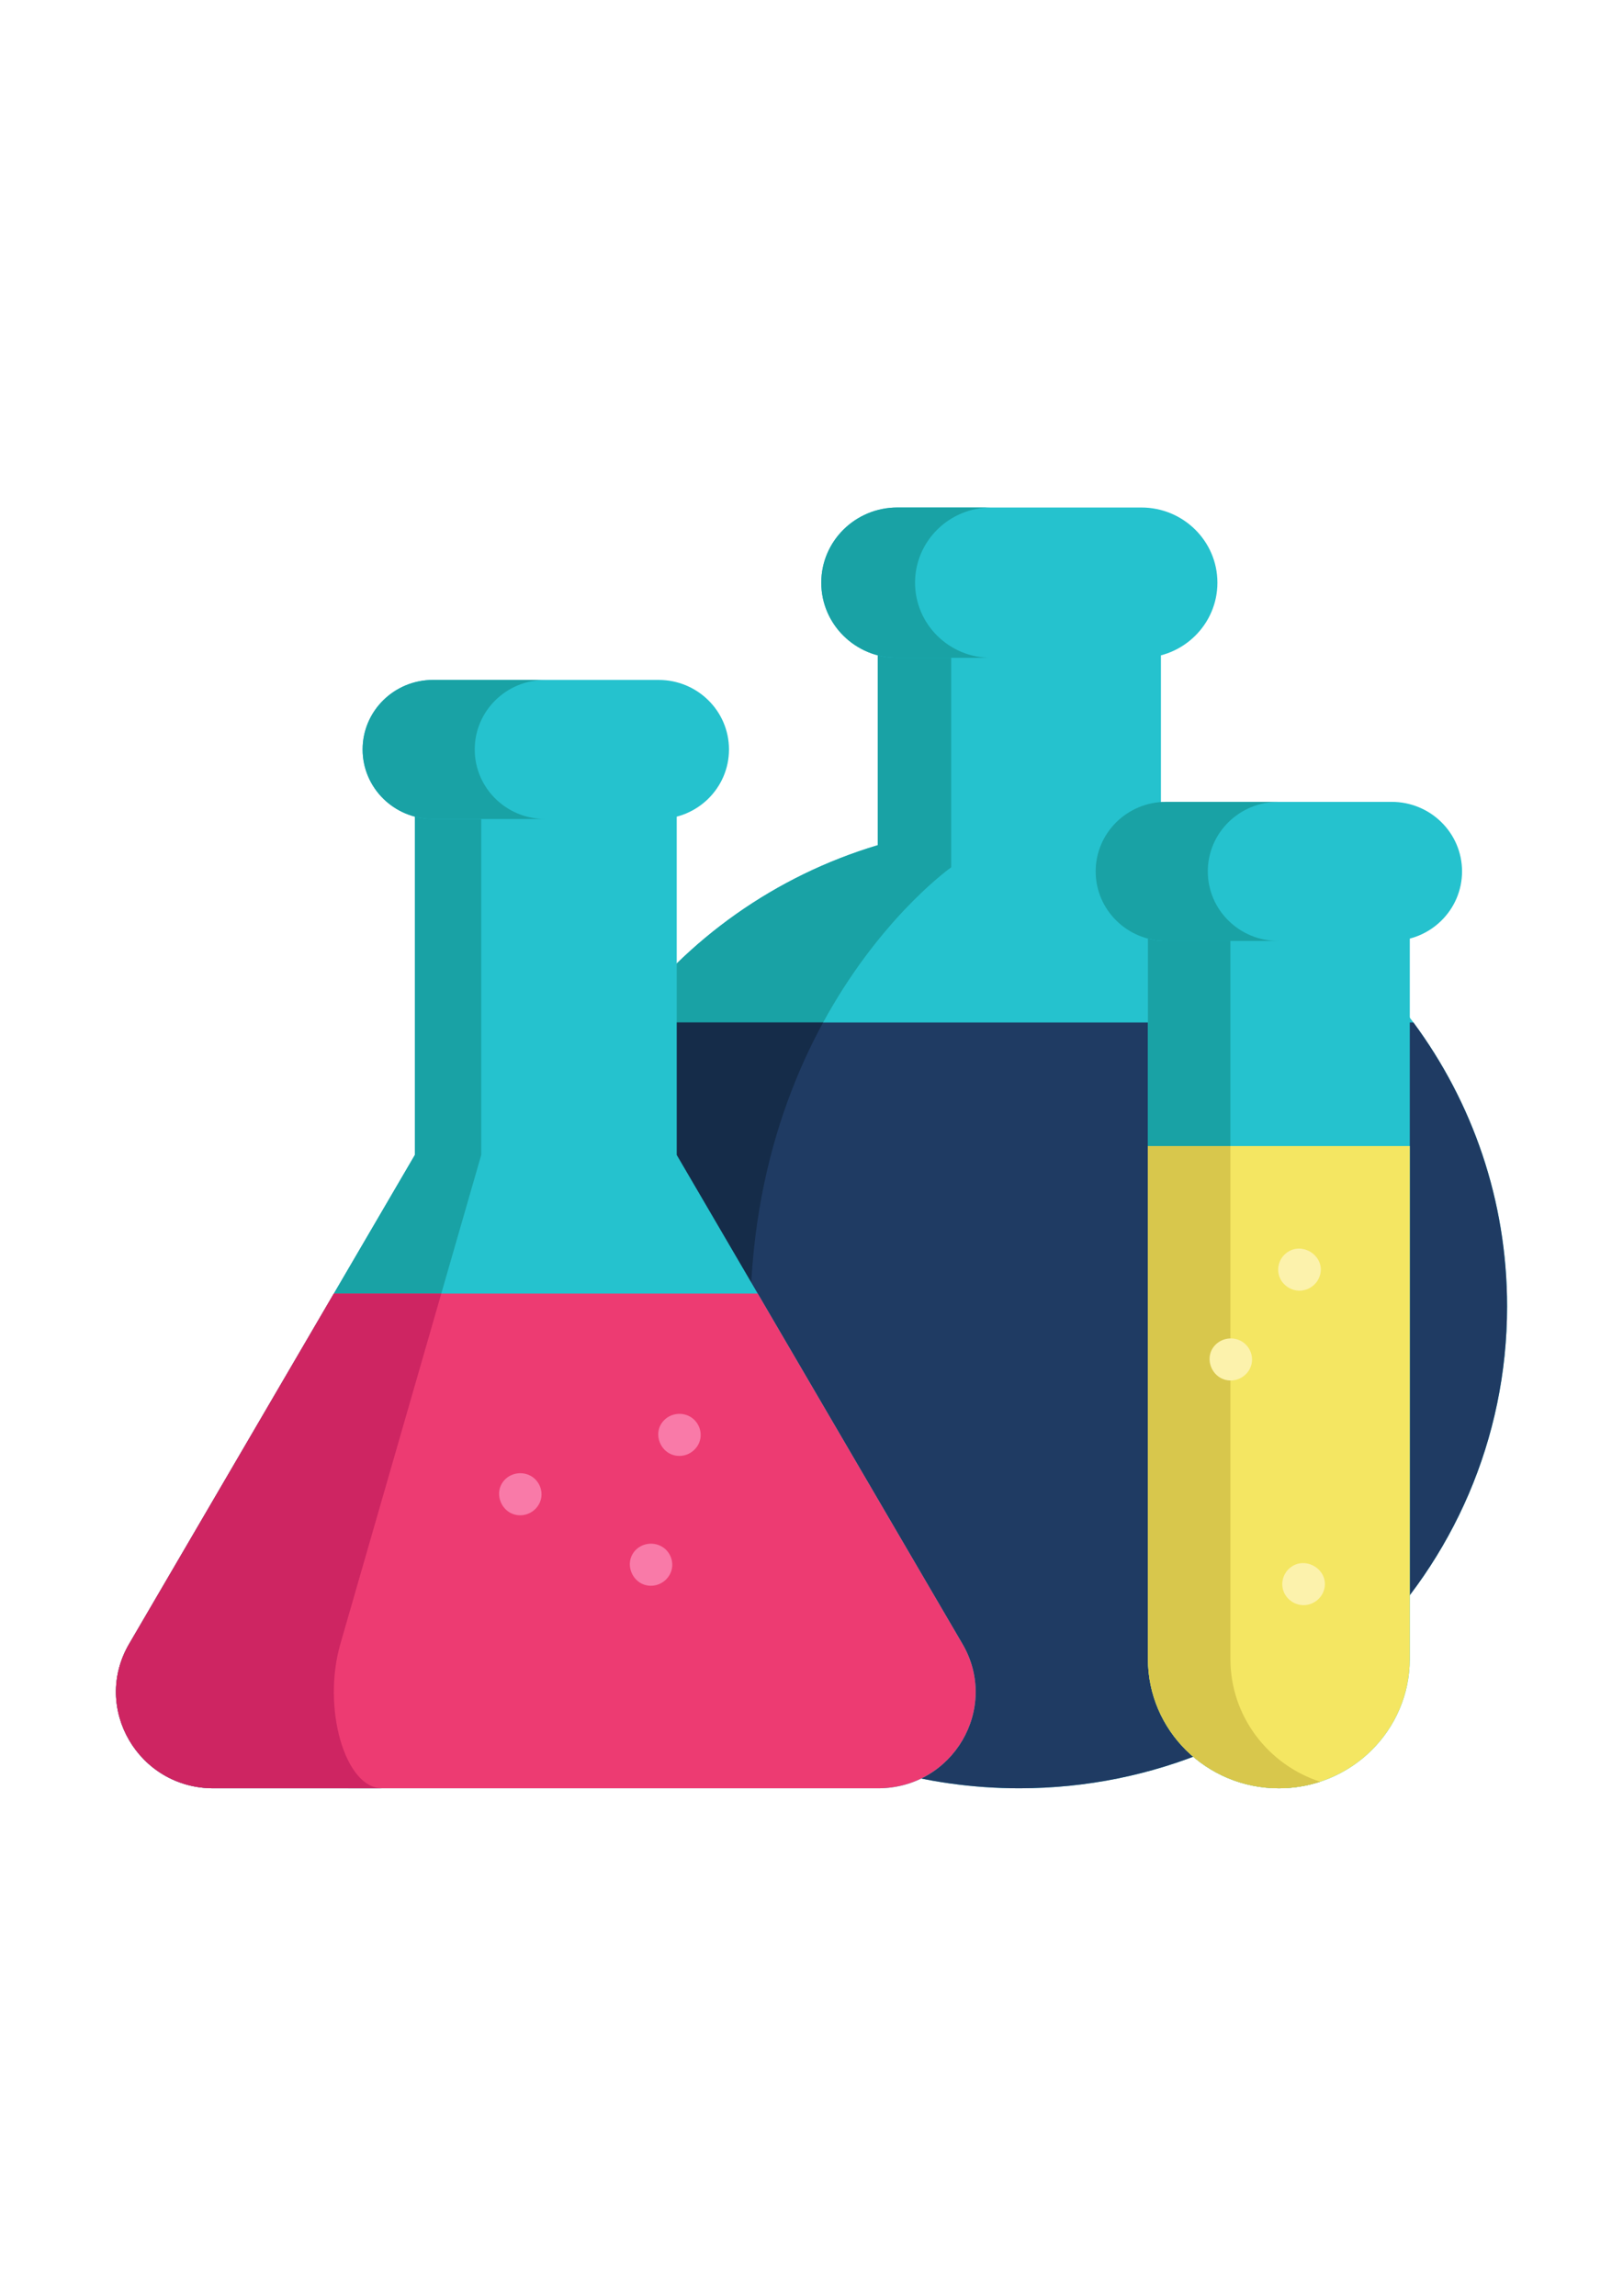 <?xml version="1.0" encoding="utf-8"?>
<!-- Generator: Adobe Illustrator 17.0.0, SVG Export Plug-In . SVG Version: 6.00 Build 0)  -->
<!DOCTYPE svg PUBLIC "-//W3C//DTD SVG 1.1//EN" "http://www.w3.org/Graphics/SVG/1.1/DTD/svg11.dtd">
<svg version="1.1" id="Capa_1" xmlns="http://www.w3.org/2000/svg" xmlns:xlink="http://www.w3.org/1999/xlink" x="0px" y="0px"
	 width="595.28px" height="841.89px" viewBox="0 0 595.28 841.89" enable-background="new 0 0 595.28 841.89" xml:space="preserve">
<g>
	<path fill="#25C2CE" d="M552.761,479.068c0,97.593-80.097,176.714-178.894,176.714c-69.455,0-129.673-39.107-159.308-96.245
		c-12.509-24.136-19.577-51.484-19.577-80.469c0-38.933,12.748-74.909,34.347-104.111c22.63-30.623,55.006-53.77,92.617-65.025
		v-74.868h103.853v74.868c37.609,11.255,69.976,34.401,92.617,65.025C540.012,404.159,552.761,440.136,552.761,479.068z"/>
	<path fill="#19A2A5" d="M348.879,235.065v82.992c0,0-92.241,64.87-70.362,210.045c6.411,42.547-21.41,46.758-63.961,31.436
		c-12.509-24.136-19.577-51.484-19.577-80.47c0-38.933,12.748-74.909,34.347-104.111c22.63-30.623,55.006-53.77,92.617-65.025
		v-74.868H348.879z"/>
	<path fill="#1F3B63" d="M552.761,479.068c0,97.593-80.097,176.714-178.894,176.714c-69.455,0-129.673-39.107-159.308-96.245
		c-0.334-0.638-0.657-1.287-0.98-1.935c-0.302-0.587-0.594-1.173-0.886-1.771c-0.031-0.072-0.073-0.144-0.105-0.217
		c-0.302-0.618-0.605-1.246-0.897-1.874c-0.302-0.649-0.605-1.297-0.907-1.956c-0.365-0.792-0.72-1.586-1.063-2.378
		c-0.479-1.092-0.949-2.182-1.407-3.274c-0.594-1.421-1.167-2.852-1.709-4.283c-0.198-0.515-0.396-1.019-0.584-1.535
		c-0.376-1.009-0.75-2.018-1.105-3.027c-0.323-0.917-0.636-1.822-0.938-2.75c-0.334-0.968-0.646-1.946-0.949-2.925
		c-0.208-0.638-0.407-1.287-0.605-1.935c-0.021-0.083-0.052-0.164-0.073-0.257c-0.156-0.515-0.313-1.03-0.458-1.545
		c-0.166-0.577-0.334-1.154-0.49-1.73c-0.24-0.834-0.458-1.668-0.678-2.502c-0.187-0.69-0.365-1.369-0.531-2.059
		c-0.073-0.298-0.145-0.598-0.219-0.896c-0.177-0.7-0.334-1.401-0.5-2.101c-0.594-2.544-1.126-5.107-1.595-7.692
		c-0.115-0.618-0.229-1.246-0.334-1.874c-0.344-1.988-0.657-3.995-0.928-6.014c-0.115-0.824-0.229-1.637-0.323-2.461
		c-0.01-0.051-0.021-0.103-0.021-0.155c-0.094-0.731-0.177-1.462-0.25-2.193c-0.115-0.999-0.219-2.008-0.302-3.017
		c-0.084-0.834-0.156-1.678-0.219-2.523c-0.01-0.155-0.021-0.309-0.031-0.474c-0.063-0.772-0.115-1.554-0.156-2.327
		c-0.063-0.875-0.105-1.75-0.145-2.625c-0.031-0.577-0.052-1.153-0.063-1.73c-0.031-0.577-0.052-1.164-0.063-1.75
		c-0.021-0.659-0.031-1.318-0.042-1.977c-0.01-0.896-0.021-1.801-0.021-2.708c0-38.933,12.748-74.909,34.347-104.111h289.086
		C540.012,404.159,552.761,440.136,552.761,479.068z"/>
	<path fill="#152C49" d="M278.518,528.102c6.411,42.547-21.41,46.758-63.961,31.436c-0.334-0.638-0.657-1.287-0.98-1.935
		c-0.302-0.587-0.594-1.173-0.886-1.771c-0.031-0.072-0.073-0.144-0.105-0.217c-0.302-0.618-0.605-1.246-0.897-1.874
		c-0.302-0.649-0.605-1.297-0.907-1.956c-0.365-0.792-0.72-1.586-1.063-2.378c-0.49-1.092-0.959-2.182-1.407-3.274
		c-0.594-1.42-1.167-2.852-1.709-4.283c-0.198-0.515-0.396-1.019-0.584-1.535c-0.376-1.009-0.75-2.018-1.105-3.027
		c-0.323-0.917-0.636-1.833-0.938-2.75c-0.334-0.968-0.646-1.946-0.949-2.925c-0.208-0.638-0.407-1.287-0.605-1.935
		c-0.021-0.083-0.052-0.164-0.073-0.257c-0.156-0.515-0.313-1.03-0.458-1.545c-0.166-0.577-0.334-1.154-0.49-1.73
		c-0.24-0.834-0.458-1.668-0.678-2.502c-0.187-0.69-0.365-1.369-0.531-2.059c-0.073-0.298-0.145-0.598-0.219-0.896
		c-0.177-0.7-0.334-1.401-0.5-2.101c-0.594-2.544-1.126-5.107-1.595-7.692c-0.115-0.618-0.229-1.246-0.334-1.874
		c-0.344-1.988-0.657-3.995-0.928-6.014c-0.115-0.824-0.229-1.637-0.323-2.461c-0.01-0.051-0.021-0.103-0.021-0.155
		c-0.094-0.731-0.177-1.462-0.25-2.193c-0.115-0.999-0.219-2.008-0.302-3.017c-0.084-0.834-0.156-1.678-0.219-2.523
		c-0.01-0.155-0.021-0.309-0.031-0.473c-0.063-0.772-0.115-1.554-0.156-2.327c-0.063-0.875-0.105-1.75-0.145-2.625
		c-0.031-0.577-0.052-1.153-0.063-1.73c-0.031-0.577-0.052-1.164-0.063-1.75c-0.021-0.659-0.031-1.318-0.042-1.977
		c-0.01-0.896-0.021-1.801-0.021-2.708c0-38.933,12.748-74.909,34.347-104.111h72.571
		C283.178,409.319,268.229,459.824,278.518,528.102z"/>
	<path fill="#25C2CE" d="M322.069,655.783H78.306c-27.508,0-44.698-29.408-30.948-52.946l75.083-128.464l29.719-50.846V286.334
		h96.046v137.195l29.719,50.846l75.083,128.464C366.767,626.376,349.578,655.783,322.069,655.783z"/>
	<path fill="#19A2A5" d="M176.504,300.336v123.191l-14.656,50.846l-37.014,128.464c-6.786,23.538,1.688,52.946,15.26,52.946H78.312
		c-27.508,0-44.698-29.408-30.948-52.946l75.083-128.464l29.719-50.846V290.039L176.504,300.336z"/>
	<path fill="#ED3B72" d="M322.069,655.783H78.306c-27.508,0-44.698-29.408-30.948-52.946l75.073-128.453l0.021-0.01h155.472
		l75.083,128.464C366.767,626.376,349.578,655.783,322.069,655.783z"/>
	<path fill="#CE2562" d="M140.099,655.783H78.306c-27.508,0-44.698-29.408-30.948-52.946l75.073-128.453l0.021-0.01h39.402
		l-37.015,128.463C118.053,626.376,126.528,655.783,140.099,655.783z"/>
	<path fill="#25C2CE" d="M517.08,339.897v268.449c0,13.098-5.378,24.96-14.061,33.547c-8.693,8.587-20.692,13.89-33.961,13.89
		c-26.519,0-48.022-21.232-48.022-47.437v-268.45L517.08,339.897L517.08,339.897z"/>
	<path fill="#19A2A5" d="M451.28,608.346V345.044l-30.243-5.149v268.449c0,26.205,21.505,47.437,48.022,47.437
		c5.289,0,10.369-0.854,15.126-2.412C465.075,647.114,451.28,629.331,451.28,608.346z"/>
	<path fill="#F4E662" d="M517.08,420.263v188.082c0,13.098-5.378,24.96-14.061,33.547c-5.243,5.179-11.685,9.164-18.888,11.502
		c-4.733,1.554-9.798,2.389-15.073,2.389c-26.519,0-48.022-21.232-48.022-47.437V420.263H517.08L517.08,420.263z"/>
	<path fill="#D8C74C" d="M484.182,653.374c-0.021,0.01-0.031,0.01-0.052,0.021c-4.733,1.554-9.798,2.389-15.073,2.389
		c-26.519,0-48.022-21.232-48.022-47.437V420.264h30.25v188.082C451.283,629.331,465.075,647.114,484.182,653.374z"/>
	<path fill="#F97AA8" d="M190.808,555.668c-6.943,0-10.425-8.732-5.302-13.391c2.424-2.204,6.075-2.669,8.986-1.143
		c2.945,1.544,4.58,4.889,4.018,8.128C197.876,552.92,194.565,555.668,190.808,555.668z"/>
	<g>
		<path fill="#FCF2AC" d="M451.406,506.243c-6.875,0-10.409-8.576-5.413-13.285c2.426-2.287,6.13-2.804,9.098-1.248
			c2.833,1.485,4.449,4.621,4.073,7.757C458.704,503.29,455.294,506.243,451.406,506.243z"/>
		<path fill="#FCF2AC" d="M478.122,588.618c-3.206,0-6.135-1.996-7.293-4.944c-1.228-3.125-0.205-6.763,2.449-8.843
			c5.567-4.362,13.916,0.692,12.506,7.577C485.055,585.969,481.804,588.618,478.122,588.618z"/>
		<path fill="#FCF2AC" d="M476.621,473.293c-3.27,0-6.256-2.085-7.363-5.121c-1.125-3.087-0.079-6.632,2.517-8.666
			c5.639-4.417,14.076,0.832,12.463,7.76C483.43,470.741,480.249,473.293,476.621,473.293z"/>
	</g>
	<g>
		<path fill="#F97AA8" d="M249.182,533.9c-6.943,0-10.424-8.733-5.302-13.391c2.424-2.204,6.075-2.668,8.986-1.143
			c2.948,1.544,4.581,4.896,4.018,8.135C256.251,531.153,252.929,533.9,249.182,533.9z"/>
		<path fill="#F97AA8" d="M238.758,581.513c-6.91,0-10.377-8.635-5.387-13.319c2.526-2.371,6.417-2.78,9.408-1.03
			c2.636,1.544,4.1,4.577,3.737,7.569C246.052,578.552,242.648,581.513,238.758,581.513z"/>
	</g>
	<path fill="#25C2CE" d="M418.609,186.106h-89.478c-15.415,0-27.91,12.344-27.91,27.57l0,0c0,15.227,12.496,27.57,27.91,27.57
		h89.478c15.415,0,27.91-12.344,27.91-27.57l0,0C446.519,198.45,434.023,186.106,418.609,186.106z"/>
	<path fill="#19A2A5" d="M335.62,213.677L335.62,213.677c0-15.227,12.496-27.57,27.91-27.57h-34.398
		c-15.415,0-27.91,12.344-27.91,27.57l0,0c0,15.227,12.496,27.57,27.91,27.57h34.398C348.116,241.246,335.62,228.903,335.62,213.677
		z"/>
	<path fill="#25C2CE" d="M241.562,249.335H158.81c-14.256,0-25.813,11.416-25.813,25.498l0,0c0,14.082,11.557,25.498,25.813,25.498
		h82.752c14.256,0,25.813-11.416,25.813-25.498l0,0C267.375,260.751,255.818,249.335,241.562,249.335z"/>
	<path fill="#19A2A5" d="M174.12,274.834L174.12,274.834c0-14.082,11.557-25.498,25.813-25.498H158.81
		c-14.256,0-25.813,11.416-25.813,25.498l0,0c0,14.082,11.557,25.498,25.813,25.498h41.122
		C185.676,300.332,174.12,288.916,174.12,274.834z"/>
	<path fill="#25C2CE" d="M510.435,294.051h-82.753c-14.256,0-25.813,11.416-25.813,25.498l0,0c0,14.082,11.557,25.498,25.813,25.498
		h82.752c14.256,0,25.813-11.416,25.813-25.498l0,0C536.247,305.468,524.69,294.051,510.435,294.051z"/>
	<path fill="#19A2A5" d="M442.992,319.55L442.992,319.55c0-14.082,11.557-25.498,25.813-25.498h-41.123
		c-14.256,0-25.813,11.416-25.813,25.498l0,0c0,14.082,11.557,25.498,25.813,25.498h41.122
		C454.548,345.048,442.992,333.632,442.992,319.55z"/>
</g>
</svg>
